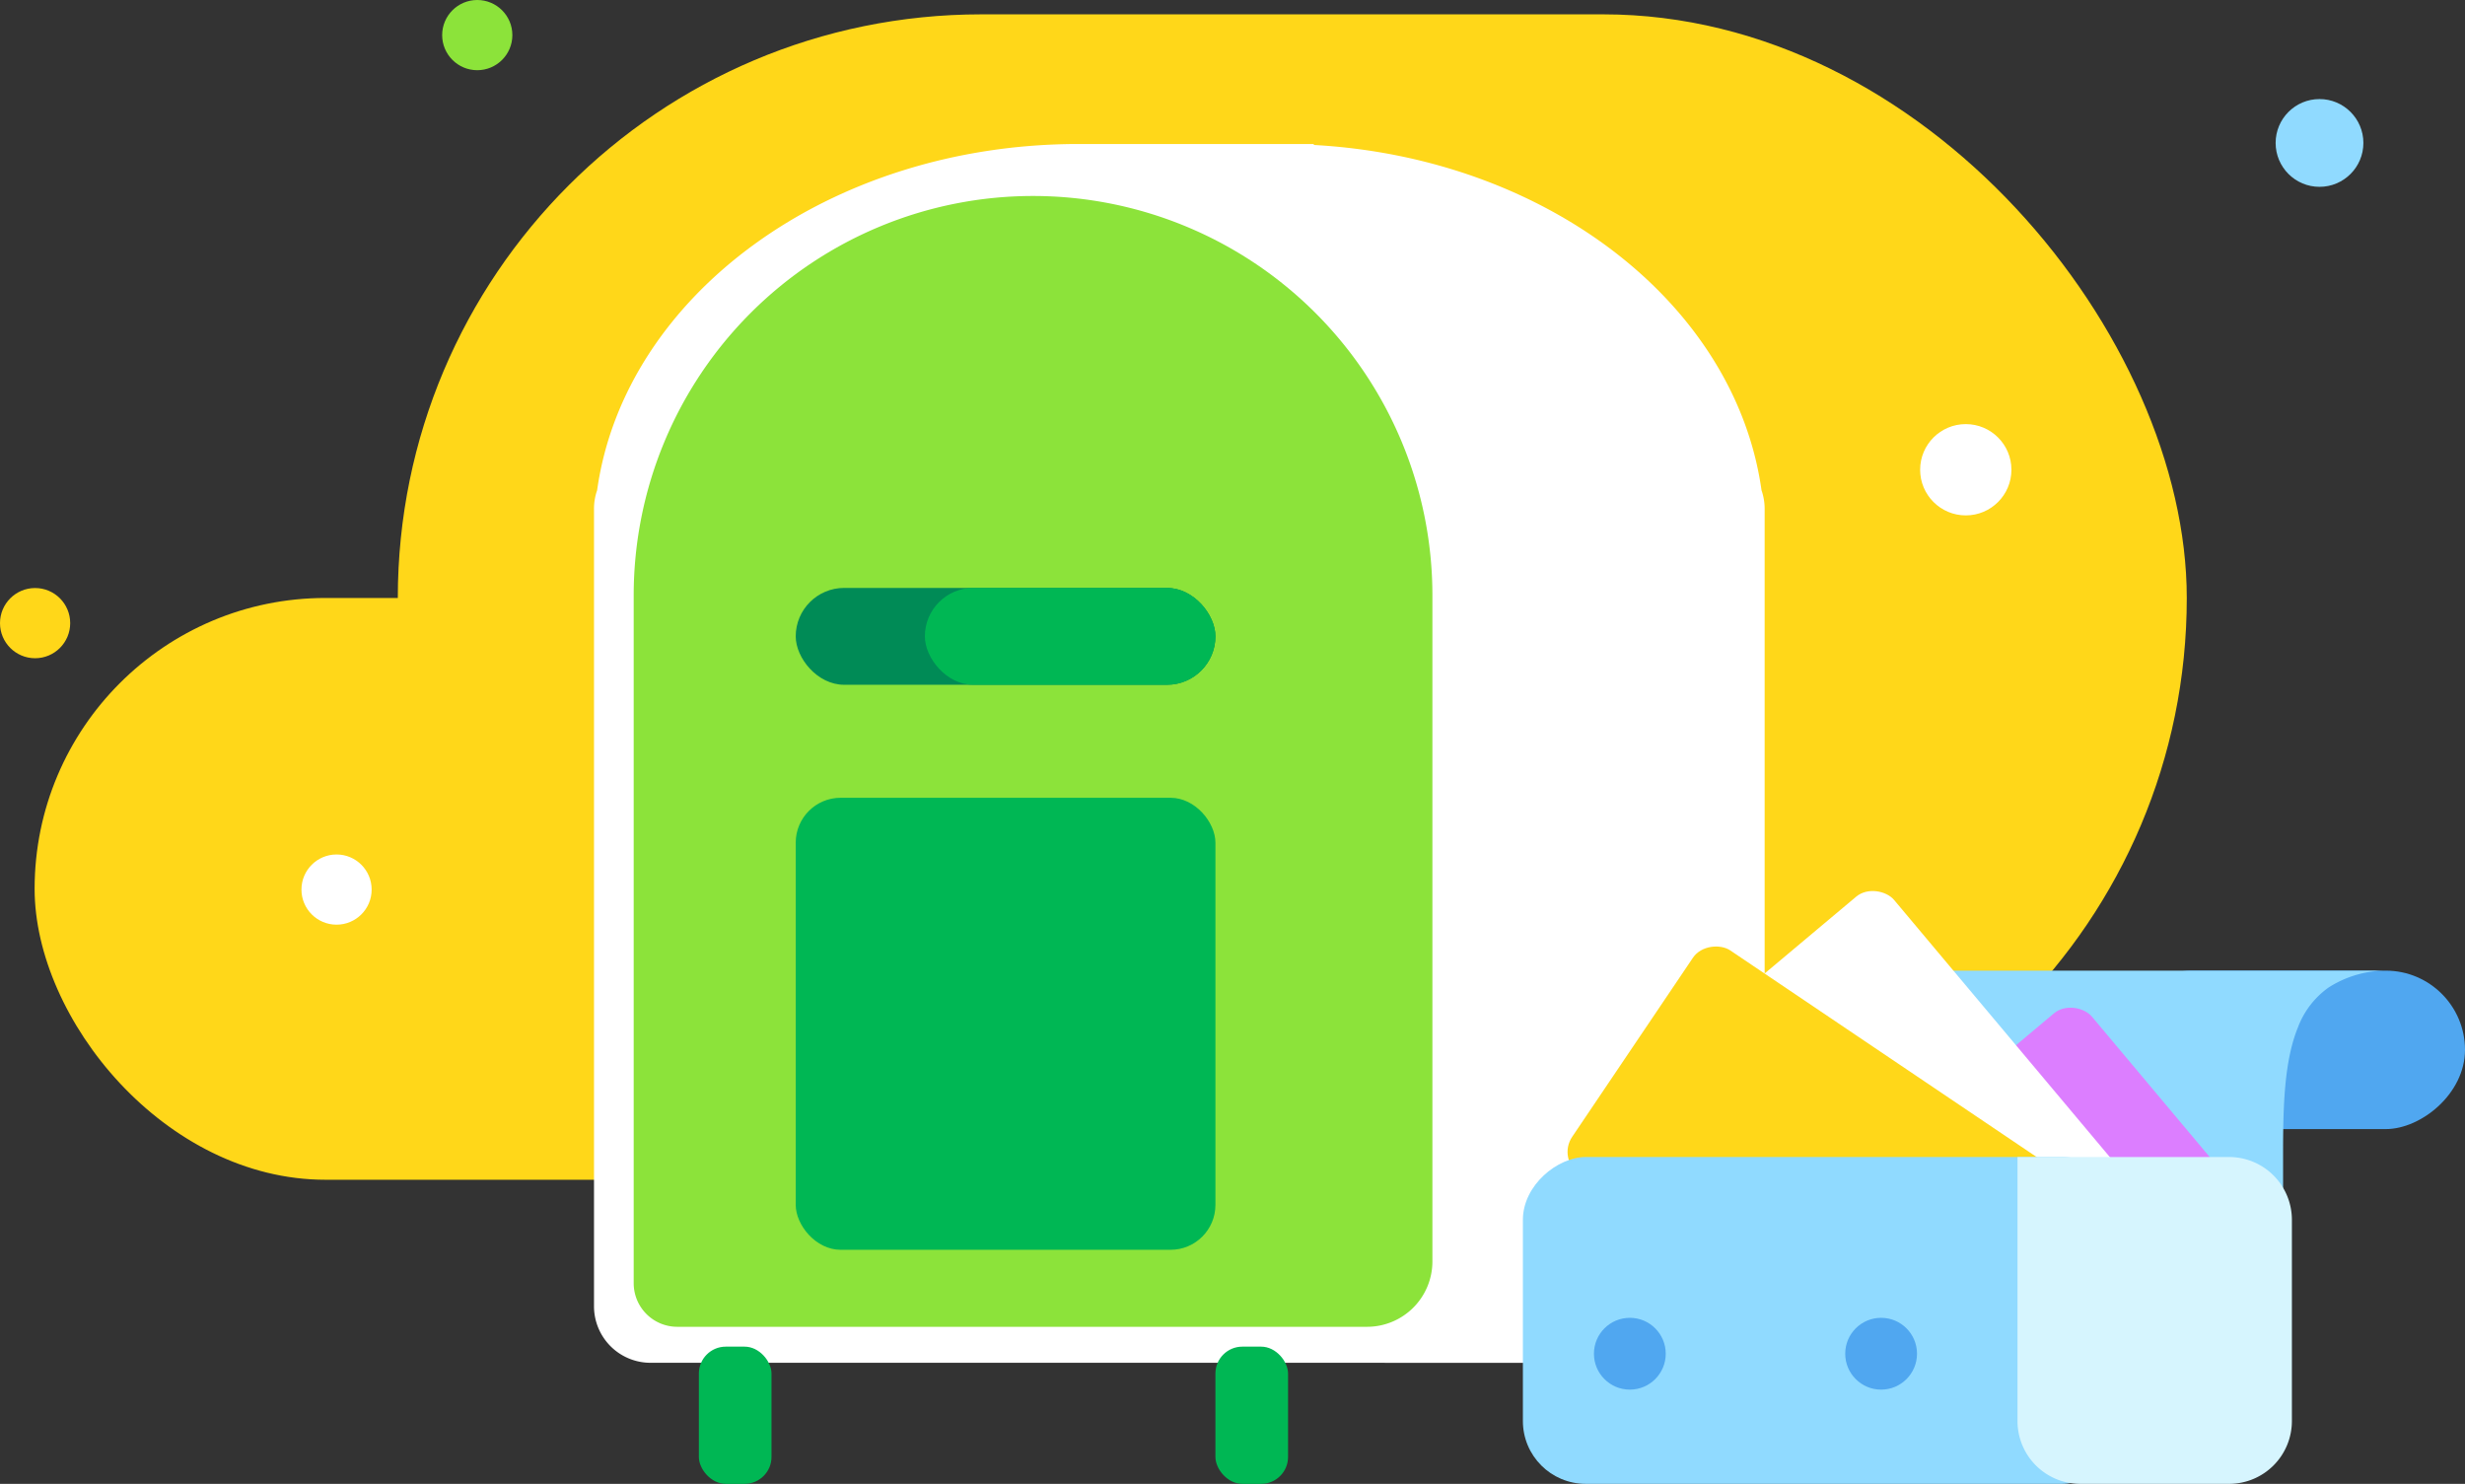 <svg xmlns="http://www.w3.org/2000/svg" width="274.675" height="165.339" viewBox="0 0 274.675 165.339">
  <rect x="0" y="0" width="274.675" height="165.339" fill="#333333" stroke="none"/>
  <g id="illus" transform="translate(-426.981 -253.111)">
    <g id="Group_2027" data-name="Group 2027" transform="translate(430.838 254.709)">
      <rect id="Rectangle_17683" data-name="Rectangle 17683" width="199.345" height="130.063" rx="65.031" transform="translate(40.471)" fill="#ffd719"/>
      <rect id="Rectangle_17815" data-name="Rectangle 17815" width="146.282" height="64.825" rx="32.412" transform="translate(0 65.031)" fill="#ffd719"/>
    </g>
    <g id="post-box" transform="translate(493.17 269.152)">
      <path id="Path_4835" data-name="Path 4835" d="M20048.928,11268.949h-22.48a6.3,6.3,0,0,1-6.295-6.295v-88.864a6.161,6.161,0,0,1,.348-2.062c3.043-21.716,25.9-38.583,53.629-38.583h.006v0h26.225v.107c26.025,1.438,46.979,17.751,49.889,38.48a6.261,6.261,0,0,1,.348,2.062v88.864a6.3,6.3,0,0,1-6.3,6.295Z" transform="translate(-20020.152 -11133.141)" fill="#fff"/>
      <rect id="Rectangle_17703" data-name="Rectangle 17703" width="37.773" height="3.597" rx="1.799" transform="translate(26.977 77.349)" fill="#00b754"/>
      <rect id="Rectangle_17707" data-name="Rectangle 17707" width="8.094" height="15.289" rx="3" transform="translate(69.246 134.008)" fill="#00b754"/>
      <rect id="Rectangle_17706" data-name="Rectangle 17706" width="8.094" height="15.289" rx="3" transform="translate(11.686 134.008)" fill="#00b754"/>
      <path id="Rectangle_17813" data-name="Rectangle 17813" d="M44.5,0h0A44.5,44.5,0,0,1,89,44.5v74.218A7.282,7.282,0,0,1,81.718,126H4.855A4.855,4.855,0,0,1,0,121.145V44.5A44.5,44.5,0,0,1,44.5,0Z" transform="translate(4.424 5.797)" fill="#8ce33a"/>
      <rect id="Rectangle_17702" data-name="Rectangle 17702" width="46.767" height="50.364" rx="5" transform="translate(22.479 72.852)" fill="#00b754"/>
      <rect id="Rectangle_17701" data-name="Rectangle 17701" width="46.767" height="10.792" rx="5.396" transform="translate(22.479 49.468)" fill="#008b56"/>
      <rect id="Rectangle_17814" data-name="Rectangle 17814" width="32.377" height="10.792" rx="5.396" transform="translate(36.869 49.468)" fill="#00b754"/>
    </g>
    <g id="bag" transform="translate(596.677 351.093)">
      <g id="Group_2024" data-name="Group 2024" transform="translate(17.349 10.171)">
        <rect id="Rectangle_17712" data-name="Rectangle 17712" width="17.656" height="39.356" rx="8.828" transform="translate(48.274 17.656) rotate(-90)" fill="#50a7f0"/>
        <path id="Path_4836" data-name="Path 4836" d="M64.314,39.737H0a11.862,11.862,0,0,0,6.307-1.89,9.576,9.576,0,0,0,3.4-4.434c1.529-3.743,1.655-8.8,1.655-14.1V0H78.72V25.333a14.405,14.405,0,0,1-14.405,14.4Z" transform="translate(78.72 39.738) rotate(180)" fill="#90daff"/>
      </g>
      <rect id="Rectangle_17945" data-name="Rectangle 17945" width="33.368" height="34.011" rx="3" transform="translate(35.917 34.448) rotate(-40)" fill="#dc7eff"/>
      <rect id="Rectangle_17710" data-name="Rectangle 17710" width="33.368" height="59.929" rx="3" transform="translate(13.876 21.448) rotate(-40)" fill="#fff"/>
      <rect id="Rectangle_17708" data-name="Rectangle 17708" width="30.078" height="51.424" rx="3" transform="matrix(0.559, -0.829, 0.829, 0.559, 3.813, 31.179)" fill="#ffd719"/>
      <rect id="Rectangle_17714" data-name="Rectangle 17714" width="36.417" height="67.077" rx="7" transform="translate(0 67.356) rotate(-90)" fill="#90daff"/>
      <path id="Rectangle_17812" data-name="Rectangle 17812" d="M7,0H36.417a0,0,0,0,1,0,0V23.576a7,7,0,0,1-7,7H7a7,7,0,0,1-7-7V7A7,7,0,0,1,7,0Z" transform="translate(55.114 67.356) rotate(-90)" fill="#d6f5fe"/>
      <circle id="Ellipse_620" data-name="Ellipse 620" cx="4" cy="4" r="4" transform="translate(7.917 48.856)" fill="#50a7f0"/>
      <circle id="Ellipse_621" data-name="Ellipse 621" cx="4" cy="4" r="4" transform="translate(35.917 48.856)" fill="#50a7f0"/>
    </g>
    <g id="BALLS" transform="translate(426.981 253.111)">
      <circle id="Ellipse_647" data-name="Ellipse 647" cx="3.911" cy="3.911" r="3.911" transform="translate(139.478 99.122)" fill="#8ce33a"/>
      <circle id="Ellipse_648" data-name="Ellipse 648" cx="5.086" cy="5.086" r="5.086" transform="translate(213.961 47.256)" fill="#fff"/>
      <circle id="Ellipse_684" data-name="Ellipse 684" cx="3.911" cy="3.911" r="3.911" transform="translate(0 65.521)" fill="#ffd719"/>
      <circle id="Ellipse_649" data-name="Ellipse 649" cx="4.889" cy="4.889" r="4.889" transform="translate(253.574 11.039)" fill="#90daff"/>
      <circle id="Ellipse_650" data-name="Ellipse 650" cx="3.911" cy="3.911" r="3.911" transform="translate(33.591 95.21)" fill="#fff"/>
      <circle id="Ellipse_651" data-name="Ellipse 651" cx="3.911" cy="3.911" r="3.911" transform="translate(49.27 0)" fill="#8ce33a"/>
    </g>
  </g>
</svg>
